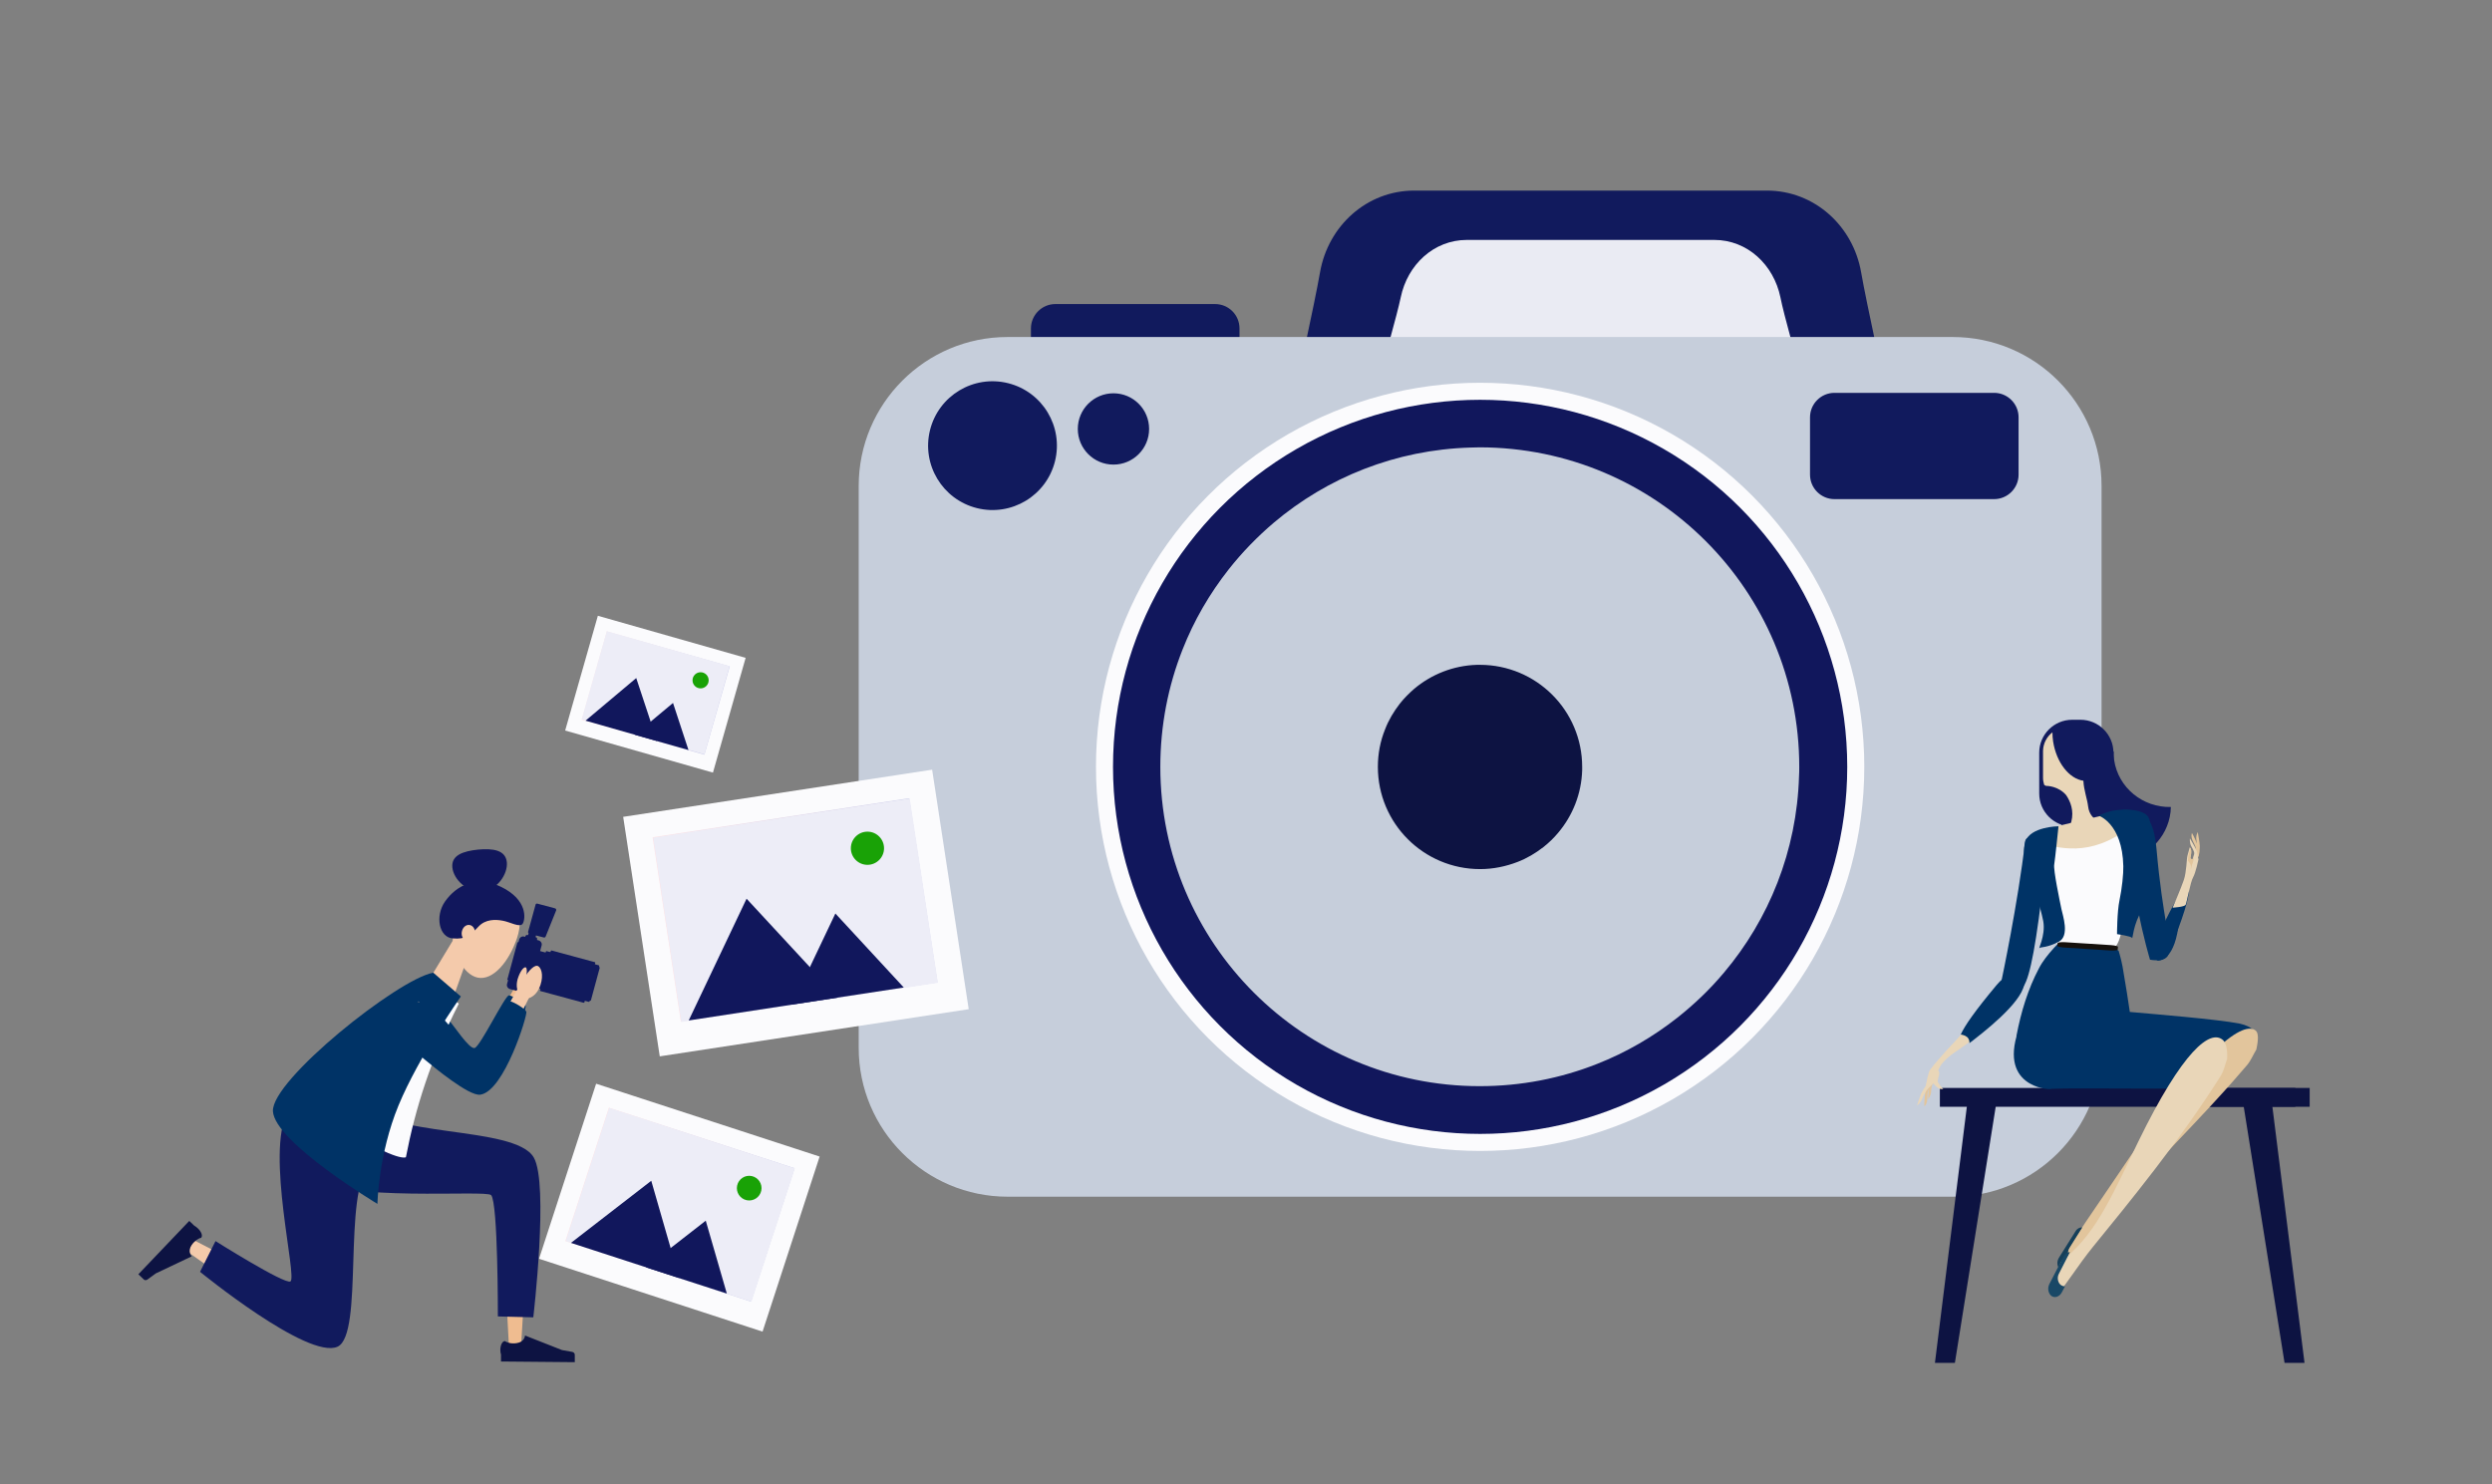 <?xml version="1.0" encoding="utf-8"?>
<!-- Generator: Adobe Illustrator 24.2.1, SVG Export Plug-In . SVG Version: 6.00 Build 0)  -->
<svg version="1.1" id="Layer_1" xmlns="http://www.w3.org/2000/svg" xmlns:xlink="http://www.w3.org/1999/xlink" x="0px" y="0px"
	 viewBox="0 0 1111.2 662" style="enable-background:new 0 0 1111.2 662;" xml:space="preserve">
<rect x="0" y="0" width="1111.2" height="662" fill="#808080" stroke="none"/>
<style type="text/css">
	.st0{display:none;}
	.st1{display:inline;fill:#EAEBF3;}
	.st2{fill:#111A5D;}
	.st3{fill:#EAEBF3;}
	.st4{fill:#C6CEDB;}
	.st5{fill:#FBFBFD;}
	.st6{fill:#11175C;}
	.st7{fill:#0D1342;}
	.st8{fill:#E9D6B8;}
	.st9{fill:#003366;}
	.st10{fill:#E2C59C;}
	.st11{fill:#163F59;}
	.st12{fill:#15100C;}
	.st13{fill:#194866;}
	.st14{fill:url(#SVGID_1_);}
	.st15{fill:#EDEDF7;}
	.st16{fill:#19A206;}
	.st17{fill:url(#SVGID_2_);}
	.st18{fill:url(#SVGID_3_);}
	.st19{fill:#EFBC90;}
	.st20{fill:#F4CAAB;}
</style>
<g id="Bg" class="st0">
	<rect x="-6.5" y="-11.5" class="st1" width="1131.3" height="688.1"/>
</g>
<g id="Social_Media">
	<g id="Bg_3_">
	</g>
	<g id="Graphic_2_">
		<g>
			<path class="st2" d="M541.8,135.6h-71.2c-6,0-10.9,4.9-10.9,10.9v25.6c0,6,4.9,10.9,10.9,10.9h71.2c6,0,10.9-4.9,10.9-10.9v-25.6
				C552.7,140.4,547.8,135.6,541.8,135.6z"/>
			<path class="st2" d="M841.3,176.2H577.2c0,0,9-40.9,11.4-54.7c3.6-20.8,20.9-36.5,42-36.5h157.3c21.1,0,38.4,15.7,42,36.5
				C832.3,135.3,841.3,176.2,841.3,176.2z"/>
			<path class="st3" d="M801.8,162.7H616.6c0,0,6.4-22.4,8-30.1c3-14.5,14.7-25.6,29.5-25.6h110.3c14.8,0,26.5,11.1,29.5,25.6
				C795.4,140.3,801.8,162.7,801.8,162.7z"/>
			<path class="st4" d="M870.7,150.3H449.3c-36.7,0-66.4,29.8-66.4,66.4v250.6c0,36.7,29.8,66.4,66.4,66.4h421.4
				c36.7,0,66.4-29.8,66.4-66.4V216.7C937.1,180,907.4,150.3,870.7,150.3z"/>
			<ellipse class="st5" cx="660" cy="342" rx="171.3" ry="171.3"/>
			
				<ellipse transform="matrix(0.241 -0.971 0.971 0.241 142.816 580.385)" class="st2" cx="442.4" cy="198.9" rx="28.7" ry="28.7"/>
			<ellipse class="st2" cx="496.5" cy="191.3" rx="15.9" ry="15.9"/>
			<ellipse class="st6" cx="660" cy="342" rx="163.7" ry="163.7"/>
			<path class="st4" d="M802.3,342c0,1.4,0,2.8-0.1,4.2c-1,33.3-13.4,63.8-33.5,87.6c-6.2,7.4-13.2,14.1-20.8,20.1
				c-10.8,8.5-22.8,15.5-35.8,20.6c-16.2,6.4-33.8,9.9-52.3,9.9c-78.6,0-142.4-63.7-142.4-142.4c0-18.5,3.5-36.1,9.9-52.3
				c5.1-13,12.1-25,20.6-35.8c6-7.6,12.7-14.5,20.1-20.8c23.8-20.1,54.2-32.5,87.6-33.5c1.4,0,2.8-0.1,4.2-0.1
				C738.6,199.6,802.3,263.4,802.3,342z"/>
			<path class="st7" d="M705.5,342c0,0.5,0,0.9,0,1.4c-0.3,10.7-4.3,20.4-10.7,28c-2,2.4-4.2,4.5-6.6,6.4c-3.5,2.7-7.3,5-11.5,6.6
				c-5.2,2-10.8,3.2-16.7,3.2c-25.2,0-45.6-20.4-45.6-45.6c0-5.9,1.1-11.5,3.2-16.7c1.6-4.2,3.9-8,6.6-11.5c1.9-2.4,4.1-4.6,6.4-6.6
				c7.6-6.4,17.4-10.4,28-10.7c0.5,0,0.9,0,1.3,0C685.1,296.5,705.5,316.9,705.5,342z"/>
			<path class="st2" d="M889.2,175.2H818c-6,0-10.9,4.9-10.9,10.9v25.6c0,6,4.9,10.9,10.9,10.9h71.2c6,0,10.9-4.9,10.9-10.9v-25.6
				C900.1,180.1,895.2,175.2,889.2,175.2z"/>
		</g>
		<g>
			<polygon class="st7" points="1018.7,607.8 1027.6,607.8 1012.8,489.8 999.9,489.8 			"/>
			<polygon class="st7" points="871.7,607.8 862.8,607.8 877.5,489.8 890.5,489.8 			"/>
			<rect x="865" y="485.2" class="st7" width="164.9" height="8.4"/>
			<rect x="967.9" y="485.2" class="st7" width="55.6" height="8.4"/>
		</g>
		<g>
			<g>
				<path class="st2" d="M909.3,353.9c0,8.1,6.6,14.7,14.7,14.7l3.7-7c8.1,0,14.7-12.3,14.7-20.4v-5.5c0-8.1-6.6-14.7-14.7-14.7H924
					c-8.1,0-14.7,6.6-14.7,14.7V353.9z"/>
				<path class="st2" d="M939.5,335.3c1-0.1,2-0.2,3-0.2c0,1.3,0,2.5,0.2,3.8c1.8,12.4,12.8,21.3,25.3,21
					c-0.2,11.9-9.2,22.3-21.6,24.1c-13.7,2-26.4-7.3-28.3-20.8C916.2,349.8,925.8,337.3,939.5,335.3z"/>
				<path class="st8" d="M915.2,326.6c0,1.4,0.1,2.7,0.3,4.1c1.5,9.5,7.2,16.6,13.5,17.5c0.2,4.3,1.7,8,2.1,11.4
					c0.8,7.4,9,8.2,9,8.2c1.1,6.6-24.9,15.8-24.4,14.7c0.5-1.1,6.1-8.9,7.9-16c1.3-5-0.4-9.1-2.3-11.9c-3.5-4.1-8.6-4.1-8.6-4.1
					c-0.5,0-0.9-0.2-1.2-0.5c-0.3-1-0.5-2-0.5-3.1v-12.1C911.1,331.5,912.7,328.5,915.2,326.6z"/>
				<path class="st9" d="M899.2,462.1c0-0.1,0-0.1-0.1-0.2c0,0,0.1-0.1,0.1-0.2c2-10.4,5.1-20.6,9.9-29.7
					c3.3-6.5,10.1-12.6,13.1-15.7c7.7,4.2,15.3,2.3,22.5,7.7c0.9,3,1.7,6.2,2.2,9.7c1.1,6.3,2,12.1,2.8,17.6c11.1,1,38.6,3.2,49,5.2
					c6.1,1.4,6.5,3.8,7.4,4.6c-0.5,10-8.7,15.6-13.6,23.7c-0.9,1.4-66.7,0.2-78,0.8C916.2,486.1,892.4,486.3,899.2,462.1z"/>
				<path class="st10" d="M1001.9,475.1c1.8-2.1,2.8-4.7,4.2-7c1-4.5,1-7.5-0.3-8.5c-4.9-4-21.5,4.4-63.2,66.9
					c-9.1,13.6-27.9,40-22.3,36.4c9.6-6.1,12-13.6,18.1-20C988.5,491,993.8,484.5,1001.9,475.1z"/>
				<path class="st11" d="M918.1,560.9l7.4-11.8c0.7-1.2,1.9-1.8,3-1.7l-5.7,9.1c-1.1,1.8-0.8,4.1,0.6,5.3c0.5,0.4,1,0.6,1.6,0.6
					l-1.7,2.7c-1.1,1.8-3.2,2.3-4.6,1.1C917.2,565,917,562.7,918.1,560.9z"/>
				<path class="st8" d="M916.6,406.2l-11.5-20.4c-4.3-6-2.1-13.8,4.7-15.6l35.9-8.4c4.3-0.7,11.5,5.2,10.3,12.7l-7.3,24.5
					L916.6,406.2z"/>
				<path class="st9" d="M951.5,366.2c-4.8,22.2,7.2,61.8,7.2,61.8s6.9,1.4,8.2-2.3c1.7-4.8-2.6-16.1-5.3-47.1
					C959.9,359.4,952.3,362.5,951.5,366.2z"/>
				<path class="st9" d="M903,375.3c-3.1,27.1-10.5,62-10.5,62s7.5,6,9.8,2.6c3-4.3,5.9-20,9.2-50
					C913.5,371.4,903.4,371.5,903,375.3z"/>
				<path class="st5" d="M946,414c0.1,2.8-2,9.1-4.1,9.2l-21.3-1.7c-2.1,0-7.4-1.8-7.4-4.6l-0.2-9.4c-0.1-2.8,1.6-5.1,3.7-5.1
					l26.4-7.4c2.1,0,3.9,2.2,4,5L946,414z"/>
				<path class="st12" d="M944.3,423.5c0,0.3-1.5,0.5-3.3,0.4l-20.4-1.3c-1.8-0.1-3.3-0.5-3.2-0.8l0.1-1.2c0-0.3,1.5-0.5,3.3-0.4
					l20.4,1.3c1.8,0.1,3.3,0.5,3.2,0.8L944.3,423.5z"/>
				<path class="st5" d="M951.5,372.4c-0.4-1.4-1-2.6-1.6-3.6c-18.4,14.2-32.1,9-41.8,7.1c-0.1,0.6-0.1,1.2-0.1,1.8
					c-0.1,6.7,0.6,13.4,0.6,20.1c0,5.3,7.6,9.7,11.2,9.7c13.4,0.1,16.4-0.9,29.2-4.8c3.4-1.1,9.6-7,8.1-11.8
					C955.2,384.6,953.4,378.5,951.5,372.4z"/>
				<path class="st9" d="M917.9,368.5c0,0-12.6,0.1-14.8,6.9c-2.2,6.8,2.7,16.4,2.7,16.4s4,12.3,5.3,19c1.2,6.7-2.8,13.3-1.5,11.9
					c0.3-0.3,3.5-0.1,8.4-2.7c5-2.6,1.8-11.7,1.2-14.6c-0.6-3-3.7-17.5-3.2-19.9C916.4,383.1,917.9,368.5,917.9,368.5z"/>
				<path class="st9" d="M958.7,371.1c0,0,1-5.6-1.7-7.8c-4-3.1-13.3-2.3-16.3-1.4c-3,0.9-5,1.8-5,1.8s10.7,3.4,11.1,22.6
					c0.1,3.3-0.6,10-1.7,15.2c-1.1,5.2-1.1,15.1-1.1,15.1s6.4,0.9,6.7,1.7c0.3,0.8,0.4-6,4.5-12.5
					C959.2,399.2,958.7,371.1,958.7,371.1z"/>
				<path class="st9" d="M946.1,361.2c5.3,4.1,8.6,7.6,8.7,30c0,3.6-1,10.3-1.4,16.5c0.3-0.6,2.3-3.9,2.7-4.6c3.5-6.6,2.7-32,2.7-32
					s0.5-5.1-2-7.2C954.3,361.6,949.7,360.9,946.1,361.2z"/>
				<path class="st8" d="M990.3,479.7c1.4-2.3,1.9-5,2.8-7.5c0.2-4.5-0.6-7.1-1.8-8.3c-5.6-5.1-17.9,4.3-37.9,45.4
					c-10.1,20.7-18.1,39.9-31.7,51c-2,1.6-2.5,1.8-3.2,3.7c-2,5.8-1.1,13.1-0.9,12.9c3-2.8,8.5-12,15.8-21
					C949.1,536.6,972.2,508.5,990.3,479.7z"/>
				<path class="st13" d="M913.8,572.7l6.4-12.4c0.6-1.2,1.7-1.9,2.8-1.9l-4.9,9.6c-1,1.8-0.5,4.2,1,5.2c0.5,0.3,1.1,0.5,1.7,0.5
					l-1.5,2.8c-1,1.8-3,2.5-4.5,1.5C913.3,576.9,912.9,574.5,913.8,572.7z"/>
				<g>
					<path class="st10" d="M862.6,480.5c0,0-2.2,2.1-2.5,3.6c-0.2,1.1-0.3,6.1-0.3,6.1s1.2-1.4,1.3-3.5
						C861.2,483.9,862.6,480.5,862.6,480.5z"/>
					<path class="st10" d="M861.4,483.8c-1.5,1.2-2,3.4-2,6.1c0,2.6-1.3,3.5-1.3,3.5s-0.2-1.6,0.3-5.6c0.1-1.1,0.3-2.2,0.5-3.3
						C859.4,480.9,865.2,480.7,861.4,483.8z"/>
					<path class="st8" d="M864.7,478.3c0.2,1.3-1,3.5-0.6,4.3c1.2,2.1,2.4,3,2.4,3c-2.7,0.8-4.3-2.9-5.8-3.7
						C859.1,481,864,474.9,864.7,478.3z"/>
					<path class="st8" d="M875.1,466.4c-4,3.1-8.6,6.6-10,9.2c-2,3.6-1.5,6.4-3.7,8.3c-0.3,0.2-0.5,0.5-0.7,0.7
						c-0.6,0.6-1.4,1.2-1.6,1.5c-0.2,0.3-0.8,1.3-0.8,0.8c0.6-4.3,1.7-9.1,2.4-9.9c1.3-1.7,9-10.9,12.6-13.7
						C877.4,460,880.5,462.1,875.1,466.4z"/>
					<path class="st8" d="M861.1,483.5c0,0-0.7-0.8-1.3-0.3c-1.1,0.8-2.4,3.1-2.9,4c-0.5,0.9-2.1,5.8-2.1,5.8s1.6-1,2.3-2.9
						C858.1,487.1,861.1,483.5,861.1,483.5z"/>
					<path class="st8" d="M878.2,457.2c3.5-0.1,11.7-5.3,12.5-3.6c-5.8,8.2-28.7,21.8-28.7,21.8L878.2,457.2z"/>
				</g>
				<path class="st9" d="M876.2,461.9c1.3,0.6,2,1.6,2,3.3c6-4.6,22.9-17.6,24.4-26.1c0.5-2.6-4.5-9.1-12.3,0.2
					c-9.6,11.5-14.2,18.1-16,22.1C874.9,461.4,875.7,461.7,876.2,461.9z"/>
				<g>
					<path class="st10" d="M978.9,382.4c0,0,1,0.4,1.3-0.3c0.6-1.2,0.7-3.9,0.7-4.9c0-1.1-0.9-6.1-0.9-6.1s-1,1.6-0.6,3.7
						C979.9,377.7,978.9,382.4,978.9,382.4z"/>
					<path class="st10" d="M979,381.6c0.8-1.8,0.2-3.9-1.1-6.3c-1.2-2.3-0.5-3.8-0.5-3.8s0.9,1.4,2.4,5.1c0.4,1,0.8,2.2,0.8,3.3
						C980.7,383.3,977,386.2,979,381.6z"/>
					<path class="st9" d="M961.5,423.5c-0.5-7.7,12.4-27.9,12.4-27.9s7.1-6.1-4.5,23.6C965.9,428.2,961.7,425.4,961.5,423.5z"/>
					<path class="st8" d="M978.8,379.5l0.8,0.5l0.7,3.3c0,0-1.2,5.9-2.4,8c-1.2,2.1-2.8,11.2-3.3,12.2s-5.8,1.3-5.8,1.3
						s3.8-8.8,5-12.4c1.2-3.6,1.2-9.3,1.6-10.8c0.7-2.4,1-3.7,1-3.7s1.3,0.6,0.3,4.5c-0.2,1,1,0.8,1,0.8L978.8,379.5z"/>
					<path class="st8" d="M979.3,383.7c0,0,0.8-3,0.2-4.4c-0.4-1-3-5.4-3-5.4s-0.3,1.9,0.7,3.7C978.8,380.1,979.3,383.7,979.3,383.7
						z"/>
					<path class="st10" d="M977.9,383.1c0,0-0.8,0.2-1.1,0c0,0.3,0.1,0.6,0.1,0.8c0.1,0.5,0,4,0,4s0.5-2.5,0.9-3.2
						c0.2-0.4,0.4-1.5,0.5-2.3c0-0.1,0-0.3,0-0.5L977.9,383.1z"/>
					<path class="st10" d="M976.8,382.3c0.6-2.6,0.2-3.7-0.1-4.2c-0.2,0.6-0.4,1.6-0.8,3c-0.2,0.5-0.2,1.5-0.3,2.8
						c0,0.2,0.9,0.4,1.4,2.5c0.1,0.4,0.7-1.9,0.7-3.3C977.3,383.1,976.6,383.1,976.8,382.3z"/>
				</g>
				<path class="st9" d="M971.3,413.6c0-1.1-5.8-2.5-6.8-0.7l-0.9,1.2c0,0-7.5,11-1.5,14.3C962.1,428.5,969.1,429.2,971.3,413.6z"/>
			</g>
		</g>
		<g>
			<g>
				
					<rect x="285.1" y="353" transform="matrix(0.989 -0.151 0.151 0.989 -57.388 58.228)" class="st5" width="139.3" height="108"/>
				
					<linearGradient id="SVGID_1_" gradientUnits="userSpaceOnUse" x1="284.827" y1="851.572" x2="466.379" y2="851.572" gradientTransform="matrix(0.989 -0.151 -0.151 -0.989 144.34 1299.296)">
					<stop  offset="0" style="stop-color:#FFE2E4"/>
					<stop  offset="1" style="stop-color:#A4B8EA"/>
				</linearGradient>
				<polygon class="st14" points="418,438.1 303.6,455.6 291,373.4 405.4,356 				"/>
				
					<rect x="296.7" y="364.2" transform="matrix(0.989 -0.151 0.151 0.989 -57.204 58.187)" class="st15" width="115.7" height="83.1"/>
				<circle class="st16" cx="386.8" cy="378.3" r="7.4"/>
				<polygon class="st6" points="332.9,400.8 307.1,455.1 373.7,444.9 				"/>
				<polygon class="st6" points="372.5,407.4 353.2,448 403,440.4 				"/>
			</g>
			<g>
				
					<rect x="261.7" y="486.2" transform="matrix(0.31 -0.951 0.951 0.31 -303.139 659.541)" class="st5" width="82.1" height="104.8"/>
				
					<linearGradient id="SVGID_2_" gradientUnits="userSpaceOnUse" x1="64.525" y1="-1253.872" x2="201.085" y2="-1253.872" gradientTransform="matrix(0.951 0.31 0.31 -0.951 589.044 -688.428)">
					<stop  offset="0" style="stop-color:#FFE2E4"/>
					<stop  offset="1" style="stop-color:#A4B8EA"/>
				</linearGradient>
				<polygon class="st17" points="334.9,580.5 252.1,553.5 271.5,494 354.3,521 				"/>
				
					<rect x="271.9" y="493.7" transform="matrix(0.31 -0.951 0.951 0.31 -301.569 659.034)" class="st15" width="62.5" height="87.1"/>
				
					<ellipse transform="matrix(0.207 -0.978 0.978 0.207 -253.152 747.08)" class="st16" cx="334.2" cy="529.7" rx="5.5" ry="5.5"/>
				<polygon class="st6" points="290.4,526.6 254.6,554.3 302.9,570 				"/>
				<polygon class="st6" points="314.7,544.4 288,565.2 324.1,576.9 				"/>
			</g>
			<g>
				
					<rect x="265.6" y="275.5" transform="matrix(0.274 -0.962 0.962 0.274 -85.795 505.818)" class="st5" width="53.2" height="68.5"/>
				
					<linearGradient id="SVGID_3_" gradientUnits="userSpaceOnUse" x1="-25.968" y1="-890.923" x2="63.324" y2="-890.923" gradientTransform="matrix(0.962 0.274 0.274 -0.962 534.279 -548.389)">
					<stop  offset="0" style="stop-color:#FFE2E4"/>
					<stop  offset="1" style="stop-color:#A4B8EA"/>
				</linearGradient>
				<polygon class="st18" points="314.1,336.6 259.4,321 270.6,281.6 325.4,297.2 				"/>
				
					<rect x="271.9" y="280.6" transform="matrix(0.274 -0.962 0.962 0.274 -85.049 505.526)" class="st15" width="40.9" height="56.9"/>
				<ellipse class="st16" cx="312.4" cy="303.4" rx="3.6" ry="3.6"/>
				<polygon class="st6" points="283.7,302.4 261.1,321.4 293,330.5 				"/>
				<polygon class="st6" points="300.1,313.5 283.1,327.7 307,334.5 				"/>
			</g>
			<g>
				<path class="st19" d="M231.5,512.9l-0.8-0.2L157,499.2l-11.7-2.1l-3,25l11.9,0.7l68.8,4.1l3.8,71l0.1,2.9l5.4,0l0.2-2.9
					l4.6-77.8C237.3,516.7,234.9,513.6,231.5,512.9z"/>
				<path class="st2" d="M162.5,491.1c7.4,16.7,67.1,10.5,75.5,25.1c6.8,11.7-0.2,71.3-0.2,71.3l-15.8-0.4c0,0,0.1-50.7-3-54.1
					c-2.3-2.5-65.7,3.3-81.5-8c-13.6-9.7-5.8-33.8-5.8-33.8L162.5,491.1z"/>
				<path class="st7" d="M255.1,602.9l-4.5-0.8l0,0l-16.5-6.5v0.1c0,0-0.2,2.8-3.7,3.3c-2.5,0.4-4.2-0.3-4.9-0.7
					c-0.2-0.2-0.3-0.2-0.4-0.2c-1.1,0-2,1.8-2,4c0,0.7,0.1,1.4,0.3,2l0,3.1l32.9,0.3l0-3.1C256.4,603.6,255.8,603,255.1,602.9z"/>
				<path class="st20" d="M152.5,593.2l0.1-1l4.5-76.9l0.7-12.6l-26.9,0.1l0.9,12.6l4.4,63.5l-47.6-24.7l-2.7-1.4l-3,4.9l2.5,1.8
					l55.4,39.3c1.1,0.8,2.4,1.3,3.9,1.4C148.7,600.4,152.2,597.3,152.5,593.2z"/>
				<path class="st2" d="M164.9,519.6c-12.3,11.8-2.5,75.6-14.4,81c-13.2,5.9-61.3-33.4-61.3-33.4l6.9-13.7c0,0,30.8,19.4,33.4,18
					c3.2-1.8-11.1-57.2-1.3-75.5c7.6-14.2,29.2-12.6,29.2-12.6L164.9,519.6z"/>
				<path class="st7" d="M65.8,570.6l3.7-2.7l0,0l16-7.6l-0.1-0.1c0,0-1.9-2.1,0.1-5c1.5-2.1,3.1-2.8,3.8-3.1c0.2,0,0.4,0,0.4-0.1
					c0.8-0.8,0.1-2.7-1.5-4.2c-0.5-0.5-1.1-0.9-1.6-1.2l-2.2-2.1l-22.7,23.8l2.3,2.2C64.4,571,65.2,571.1,65.8,570.6z"/>
				<polygon class="st20" points="201.3,447.2 189.5,440 203.1,417.5 210.3,421.9 				"/>
				<path class="st20" d="M230.5,418.5c-3.6,10.5-10.7,18.9-17.5,17.5c-6.4-1.3-12.4-11.8-11.1-23.4c1.4-12.3,7.9-18.2,17.3-16.2
					C229.1,398.5,234.4,407,230.5,418.5z"/>
				<path class="st6" d="M213.4,413.2c3.1-3.3,7.5-3.2,10.7-2.6c3.2,0.5,7.8,3.3,9,1.3s2.3-10.6-9.7-16.4c-10.9-5.2-19.8-0.8-25,6.6
					c-4.5,6.5-2.6,15.9,3.4,16.4C207.8,419,209.6,417.2,213.4,413.2z"/>
				<path class="st20" d="M211.8,416.5c-0.3,2-1.8,3.4-3.4,3.2s-2.8-2-2.5-4s1.8-3.4,3.4-3.2S212.1,414.5,211.8,416.5z"/>
				<path class="st6" d="M226,384.5c0.5,5.4-4.3,12.4-11,13s-12.8-5.3-13.3-10.7c-0.5-5.4,4.8-7.2,11.5-7.9
					C219.9,378.3,225.4,379.1,226,384.5z"/>
				<path class="st19" d="M190.4,448.2l25.6,27.5l-7,1l20.7-36.7l1.6-2.9l5.6,3l-1.5,2.9l-18.7,37.7c-1.1,2.1-3.6,3-5.8,1.9
					c-0.4-0.2-0.7-0.4-1.1-0.7l-0.2-0.2l-27.2-26l-4-3.8l8.1-8L190.4,448.2z"/>
				<path class="st19" d="M239.8,428.2c1.9,1.2,2.5,5.5,0.4,9.9c-1.9,4-5.5,5.4-7.5,4.3C228.2,439.9,236.8,426.4,239.8,428.2z"/>
				<path class="st19" d="M234.1,428.8c-1-0.2-2.6,2-3.5,5.3c-0.8,3-0.2,5.4,0.8,5.6C233.6,440.3,235.7,429.1,234.1,428.8z"/>
				<path class="st9" d="M180.7,446c7.5-5.6,15.5,4.5,18.6,7.9c3.1,3.4,9.8,14,12.3,13.5c2.5-0.5,13.7-23.8,15.4-23.5
					c1.8,0.3,6.8,3.3,7.4,4.6s-9.7,35.4-20.3,37c-5.1,0.8-21.3-12.6-24.6-15.3C186.2,467.5,169.4,454.4,180.7,446z"/>
				<path class="st5" d="M193.6,435.5c0,0-38.9,16.3-55.6,50.1c0,0-5.7,5,17,18.9s26,11.6,26,11.6c4.1-21.4,11.1-43.9,23.6-68.5
					C204.6,447.5,196.1,442.3,193.6,435.5z"/>
				<path class="st9" d="M205.5,444.4c0,0-18.8,26.8-27.8,48.6c-9,21.8-9.4,43.9-9.4,43.9s-45.8-27.5-46.6-41.3
					c-0.8-13.8,55.8-59,71.5-61.8L205.5,444.4z"/>
				<g>
					<path class="st2" d="M247.5,405.1l-7.9-2.1c-0.4-0.1-0.7,0.1-0.8,0.5l-3.3,12c-0.1,0.3,0,0.5,0.2,0.7l-2,7.3
						c-0.1,0.4,0.1,0.8,0.5,0.9l2,0.5c0.4,0.1,0.8-0.1,0.9-0.5l1.9-7.2l3.5,0.9c0.3,0.1,0.7-0.1,0.8-0.4L248,406
						C248.1,405.6,247.9,405.2,247.5,405.1z"/>
					<path class="st2" d="M239,418l-3.8-1c-0.4-0.1-0.8,0.1-0.9,0.5l-3,11c-0.1,0.4,0.1,0.8,0.5,0.9l3.8,1c0.4,0.1,0.8-0.1,0.9-0.5
						l3-11C239.6,418.5,239.4,418.1,239,418z"/>
					<path class="st2" d="M267.2,431.3l-27.7-7.5c-0.2,0-0.3,0-0.4,0.2l-3.9,14.4c0,0.2,0.1,0.3,0.2,0.4l27.7,7.5
						c0.2,0,0.3,0,0.4-0.2l3.9-14.4C267.5,431.5,267.4,431.3,267.2,431.3z"/>
					
						<rect x="222.5" y="426.6" transform="matrix(0.262 -0.965 0.965 0.262 -243.771 539.906)" class="st2" width="17.4" height="5.6"/>
					<path class="st2" d="M267,430.5l-23.2-6.3c-0.2,0-0.3,0-0.4,0.2l-4.3,15.7c0,0.2,0.1,0.3,0.2,0.4l23.2,6.3c0.2,0,0.3,0,0.4-0.2
						l4.3-15.7C267.2,430.7,267.1,430.6,267,430.5z"/>
					<path class="st2" d="M265.2,429.1l-19.2-5.2c-0.2,0-0.3,0-0.4,0.2l-4.8,17.5c0,0.2,0.1,0.3,0.2,0.4l19.2,5.2
						c0.2,0,0.3,0,0.4-0.2l4.8-17.5C265.5,429.3,265.4,429.1,265.2,429.1z"/>
					<path class="st2" d="M240.2,419.4l-6.4-1.7c-1-0.3-2,0.3-2.3,1.3l-5.4,19.8c-0.3,1,0.3,2,1.3,2.3l6.4,1.7c1,0.3,2-0.3,2.3-1.3
						l5.4-19.8C241.8,420.7,241.2,419.7,240.2,419.4z"/>
				</g>
				<path class="st20" d="M190.6,450.7l25.4,27.7l-7,1l20.8-36.6l1.6-2.9l5.6,3l-1.5,2.9l-18.9,37.6c-1.1,2.1-3.6,3-5.8,1.9
					c-0.4-0.2-0.7-0.5-1-0.7l-0.2-0.2l-27.1-26.1l-4-3.8l8.1-7.9L190.6,450.7z"/>
				<path class="st20" d="M240,430.9c1.9,1.2,2.4,5.5,0.4,9.9c-1.9,4-5.5,5.3-7.5,4.2C228.4,442.5,237.1,429,240,430.9z"/>
				<path class="st9" d="M180.9,448.4c7.5-5.6,15.5,4.6,18.6,8s9.8,14,12.3,13.5c2.5-0.5,13.8-23.7,15.5-23.4
					c1.8,0.3,6.8,3.3,7.4,4.7c0.6,1.4-9.8,35.4-20.5,37c-5.1,0.8-21.2-12.7-24.5-15.4C186.3,469.9,169.6,456.8,180.9,448.4z"/>
				<path class="st20" d="M234.4,431.4c-1-0.2-2.6,2-3.6,5.3c-0.8,3-0.2,5.4,0.7,5.6C233.8,442.9,235.9,431.7,234.4,431.4z"/>
			</g>
		</g>
	</g>
	<g id="Elements_3_">
	</g>
	<g id="Text_3_">
	</g>
</g>
<g id="Share_your_story">
	<g id="Bg_2_">
	</g>
	<g id="Graphic_1_">
	</g>
	<g id="Elements_2_">
	</g>
	<g id="Text_2_">
	</g>
</g>
<g id="Engaging_Content">
	<g id="Bg_1_">
	</g>
	<g id="Graphics">
	</g>
	<g id="Elements_1_">
	</g>
	<g id="Text_1_">
	</g>
</g>
<g id="Always_stay_connected">
	<g id="BG">
	</g>
	<g id="Graphic">
	</g>
	<g id="Elements">
	</g>
	<g id="Text">
	</g>
</g>
<g id="Layer_22">
</g>
</svg>
